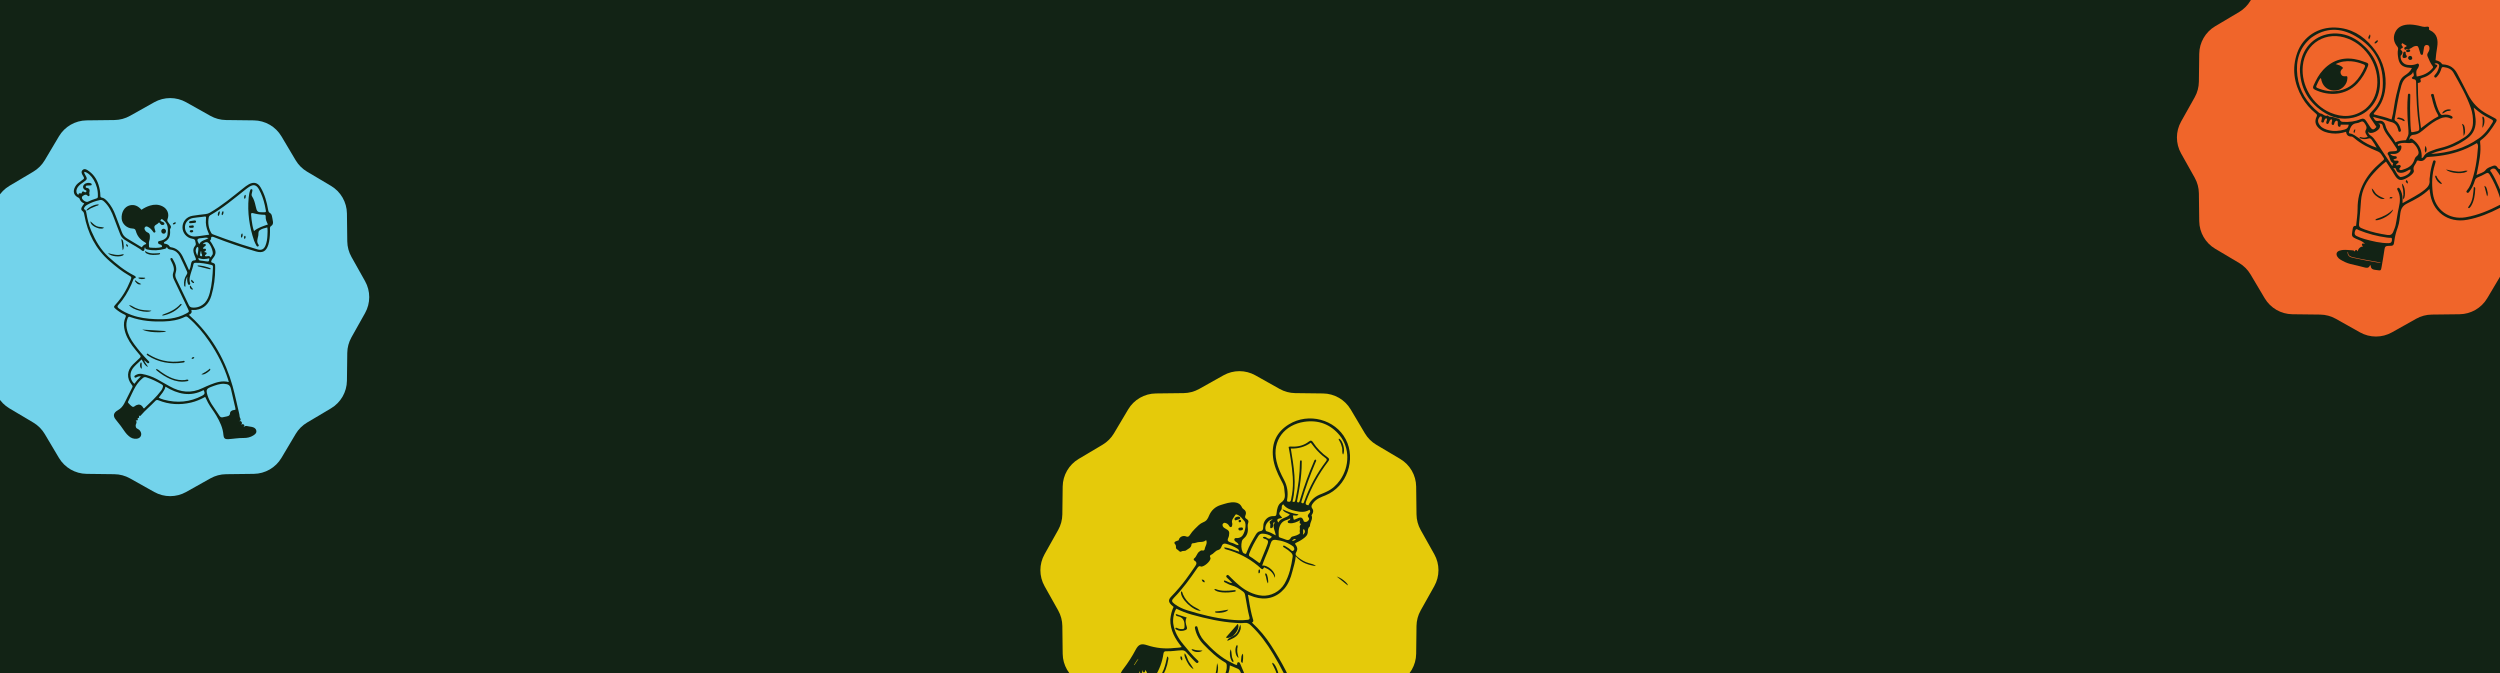 <svg width="1300" height="350" viewBox="0 0 1300 350" fill="none" xmlns="http://www.w3.org/2000/svg">
<g clip-path="url(#clip0_811_11602)">
<rect width="1300" height="350" fill="#122315"/>
<path d="M1227.2 -29.832C1232.36 -32.723 1238.64 -32.723 1243.8 -29.832L1256.42 -22.75C1258.89 -21.363 1261.67 -20.619 1264.51 -20.584L1278.98 -20.404C1284.89 -20.331 1290.33 -17.188 1293.35 -12.108L1300.74 0.337C1302.19 2.774 1304.23 4.809 1306.66 6.257L1319.11 13.649C1324.19 16.667 1327.33 22.111 1327.4 28.019L1327.58 42.493C1327.62 45.327 1328.36 48.107 1329.75 50.579L1336.83 63.203C1339.72 68.357 1339.72 74.643 1336.83 79.797L1329.75 92.421C1328.36 94.893 1327.62 97.673 1327.58 100.507L1327.4 114.981C1327.33 120.89 1324.19 126.334 1319.11 129.351L1306.66 136.743C1304.23 138.191 1302.19 140.226 1300.74 142.663L1293.35 155.108C1290.33 160.188 1284.89 163.332 1278.98 163.405L1264.51 163.583C1261.67 163.619 1258.89 164.364 1256.42 165.751L1243.8 172.832C1238.64 175.723 1232.36 175.723 1227.2 172.832L1214.58 165.751C1212.11 164.364 1209.33 163.619 1206.49 163.583L1192.02 163.405C1186.11 163.332 1180.67 160.188 1177.65 155.108L1170.26 142.663C1168.81 140.226 1166.77 138.191 1164.34 136.743L1151.89 129.351C1146.81 126.334 1143.67 120.89 1143.6 114.981L1143.42 100.507C1143.38 97.673 1142.64 94.893 1141.25 92.421L1134.17 79.797C1131.28 74.643 1131.28 68.357 1134.17 63.203L1141.25 50.579C1142.64 48.107 1143.38 45.327 1143.42 42.493L1143.6 28.019C1143.67 22.111 1146.81 16.667 1151.89 13.649L1164.34 6.257C1166.77 4.809 1168.81 2.774 1170.26 0.337L1177.65 -12.108C1180.67 -17.188 1186.11 -20.331 1192.02 -20.404L1206.49 -20.584C1209.33 -20.619 1212.11 -21.363 1214.58 -22.75L1227.2 -29.832Z" fill="#F0652A"/>
<path d="M1307.37 84.241C1308.48 83.653 1309.49 83.112 1310.51 82.571C1311.14 82.237 1311.62 82.39 1311.95 83.017C1312.12 83.331 1312.3 83.636 1312.45 83.956C1313.1 85.307 1314.34 86.648 1312.44 87.919C1312.59 88.127 1312.65 88.266 1312.68 88.259C1314.4 87.885 1314.88 89.023 1315.42 90.317C1316.75 93.5 1318.54 96.502 1319.24 99.936C1319.47 101.105 1319.76 102.28 1319.64 103.489C1319.53 104.499 1319.2 105.407 1318.18 105.859C1317.15 106.321 1316.39 105.728 1315.68 105.107C1314.35 103.952 1313.51 102.424 1312.52 101.006C1312.18 100.523 1312.53 100.197 1312.68 99.772C1312.24 99.872 1311.83 100.148 1311.46 99.679C1310.78 98.834 1311.88 98.333 1311.81 97.569C1311.23 97.791 1311.29 99.01 1310.46 98.632C1309.67 98.269 1310.47 97.394 1310.09 96.791C1309.82 97.216 1310.12 98.123 1309.32 98.121C1308.3 98.117 1308.8 97.082 1308.43 96.536C1308.19 97.094 1308.61 97.97 1307.64 98.091C1306.79 98.198 1307.06 97.352 1306.62 96.902C1306.63 97.693 1306.56 98.352 1305.74 98.607C1305.12 98.8 1305.35 99.276 1305.48 99.71C1305.82 100.81 1306.19 101.905 1306.46 103.023C1306.95 105.031 1306.71 105.652 1304.9 106.58C1303.74 107.179 1302.69 108.267 1301.12 107.595C1300.81 107.467 1300.24 107.934 1299.81 108.158C1294.51 110.915 1289.02 113.126 1283.13 114.26C1272.93 116.224 1264.61 110.029 1263.55 99.677C1263.51 99.285 1263.42 98.898 1263.32 98.286C1259.9 101.706 1255.78 103.777 1251.69 105.815C1249.47 106.919 1248.56 108.394 1248.2 110.729C1247.82 113.217 1247.74 115.795 1246.86 118.17C1246.02 120.458 1245.38 122.744 1245.07 125.179C1244.75 127.799 1244.59 127.856 1241.98 127.858C1240.67 127.859 1240.12 128.229 1239.94 129.601C1239.54 132.716 1238.93 135.806 1238.41 138.906C1238.12 140.649 1237.99 140.774 1236.29 140.487C1234.7 140.219 1232.75 140.424 1232.77 137.966C1232.54 137.994 1232.39 137.979 1232.38 138.019C1231.73 139.488 1230.7 139.411 1229.35 139.012C1227.01 138.324 1224.61 137.873 1222.25 137.282C1220.38 136.815 1218.66 135.984 1217.02 135.006C1216.36 134.613 1215.81 134.108 1215.41 133.446C1214.6 132.101 1215.01 130.889 1216.48 130.372C1217.8 129.91 1219.18 129.899 1220.56 129.976C1221.49 130.028 1222.42 130.152 1223.35 130.179C1223.84 130.194 1224.18 130.363 1224.37 130.826C1225 129.672 1225.24 129.661 1226.08 130.726C1226.06 129.488 1227.52 128.033 1228.79 128.219C1228.44 127.756 1227.89 127.39 1228.31 126.832C1228.77 126.216 1229.27 126.946 1229.72 126.826C1228.55 125.288 1226.71 124.879 1225.05 124.129C1223.05 123.219 1222.77 122.638 1223.17 120.476C1223.25 120.041 1223.32 119.604 1223.38 119.165C1223.5 118.151 1223.8 117.322 1225.16 117.443C1225.44 114.43 1225.97 111.483 1225.95 108.54C1225.88 98.455 1230.53 90.824 1237.94 84.515C1240.39 82.431 1240.01 83.044 1238.5 80.553C1237.94 79.629 1237.22 79.048 1236.22 78.646C1231.89 76.897 1227.71 74.861 1224.14 71.757C1223.71 71.381 1223.22 70.983 1222.62 70.991C1221.01 71.013 1220.17 70.181 1219.93 68.527C1217.46 69.339 1215.03 69.648 1212.53 69.365C1210.05 69.085 1207.73 68.438 1205.85 66.716C1203.93 64.96 1203.5 62.92 1204.67 60.604C1205.15 59.647 1204.55 59.281 1204.03 58.858C1201.27 56.574 1198.93 53.913 1197.15 50.803C1192.88 43.344 1191.63 35.544 1194.63 27.291C1197.6 19.1 1205.4 13.949 1214.49 14.329C1222.39 14.659 1228.65 18.368 1233.61 24.288C1238.25 29.809 1240.68 36.237 1240.54 43.512C1240.43 49.211 1238.64 54.296 1234.71 58.533C1234.54 58.721 1234.3 58.884 1234.37 59.469C1237.37 60.218 1240.51 60.897 1243.62 62.139C1244.25 59.884 1244.61 57.761 1244.9 55.635C1245.48 51.452 1246.52 47.377 1247.62 43.313C1248.08 41.618 1249 40.18 1250.46 39.255C1252.01 38.271 1253.38 37.181 1254.2 35.369C1253.45 35.292 1252.64 35.249 1251.85 35.117C1249.07 34.657 1247.66 33.282 1247.13 30.445C1246.84 28.875 1246.65 27.28 1246.98 25.685C1247.09 25.114 1246.96 24.668 1246.58 24.218C1244.76 22.007 1244.29 19.548 1245.45 16.893C1246.66 14.142 1249.04 13.055 1251.84 12.799C1253.77 12.621 1255.67 12.936 1257.61 13.326C1258.93 13.594 1260.34 14.216 1261.82 13.898C1262.56 13.739 1263.33 13.875 1263.09 14.989C1263 15.389 1263.2 15.558 1263.51 15.699C1267.46 17.501 1267.9 20.925 1267.32 24.571C1266.97 26.757 1266.66 28.932 1266.49 31.283C1267.75 31.653 1269.09 32.01 1269.85 33.313C1269.94 33.471 1270.33 33.496 1270.58 33.512C1273.95 33.718 1276.3 35.408 1277.82 38.381C1279.6 41.856 1281.51 45.267 1283.21 48.776C1285.47 53.416 1288.86 56.899 1293.37 59.336C1294.74 60.074 1296.1 60.824 1297.47 61.542C1298.4 62.027 1298.47 62.585 1297.91 63.465C1295.68 66.951 1293.49 70.455 1290.02 72.893C1289.7 73.118 1289.59 73.414 1289.65 73.814C1290.33 79.15 1289.12 84.3 1288.1 89.468C1288.01 89.892 1287.91 90.315 1287.76 91.014C1289.5 90.15 1291.51 89.753 1292.42 88.532C1293.51 87.08 1294.91 86.888 1296.26 86.288C1297.26 85.841 1298.11 86.09 1298.66 87.022C1299.39 88.245 1300.21 88.122 1301.3 87.487C1303.26 86.354 1305.29 85.348 1307.37 84.241ZM1226.99 72.105C1229.59 74.335 1232.63 75.715 1235.85 76.79C1235.1 75.381 1234.3 74.052 1233.38 72.812C1232.99 72.284 1232.5 71.691 1231.6 72.009C1230.04 72.563 1228.46 72.426 1226.91 71.775C1227.15 70.921 1227.77 71.352 1228.21 71.46C1229.24 71.719 1230.19 71.598 1231.22 71.146C1230.55 69.979 1229.49 68.861 1230.23 67.576C1231.04 66.187 1230.35 65.305 1229.7 64.239C1229.1 63.252 1228.49 62.815 1227.36 63.448C1226.79 63.765 1226.12 63.989 1225.47 64.054C1222.81 64.324 1222.2 66.391 1221.53 68.427C1221.39 68.849 1221.39 69.35 1221.88 69.401C1223.89 69.614 1225.25 71.061 1226.99 72.105ZM1263.55 91.74C1263.74 89.207 1264.31 86.751 1265.07 84.335C1265.23 83.84 1265.36 83.164 1266.1 83.426C1266.81 83.679 1266.49 84.302 1266.37 84.803C1266.3 85.105 1266.2 85.4 1266.11 85.696C1264.6 90.527 1264.42 95.468 1265.07 100.436C1266.21 109.123 1273.49 114.414 1282.11 112.986C1288.5 111.927 1294.34 109.422 1300.04 106.481C1300.74 106.119 1300.86 105.684 1300.62 104.977C1300.22 103.758 1299.92 102.501 1299.51 101.285C1298.26 97.666 1296.64 94.222 1294.71 90.917C1294.16 89.975 1293.64 89.561 1292.51 90.256C1291.23 91.043 1289.82 91.624 1288.44 92.214C1287.58 92.578 1287.13 93.147 1286.87 94.028C1286.27 96.085 1285.35 98.001 1284.03 99.709C1283.73 100.097 1283.36 100.547 1282.82 100.151C1282.26 99.738 1282.63 99.288 1282.93 98.896C1283.62 98.019 1284.23 97.086 1284.63 96.048C1287.07 89.788 1288.08 83.234 1288.55 76.578C1288.6 75.852 1288.57 75.084 1288 74.412C1286.28 75.311 1284.64 76.274 1282.91 77.054C1276.61 79.905 1269.93 81.18 1263.05 81.585C1262.43 81.621 1261.85 81.623 1261.43 82.245C1260.56 83.503 1259.37 84.024 1257.84 83.57C1257.4 83.437 1256.85 83.352 1256.7 83.887C1256.26 85.472 1254.47 86.573 1255.16 88.595C1255.42 89.359 1254.76 90.097 1254.18 90.678C1253.49 91.378 1252.67 91.918 1251.82 92.397C1248.29 94.387 1246.94 94.015 1244.91 90.529C1244.6 89.992 1244.3 89.445 1243.96 88.926C1242.91 87.305 1241.83 85.695 1240.72 84.014C1238.27 85.888 1236.24 87.942 1234.31 90.069C1230.6 94.144 1228.14 98.815 1227.72 104.423C1227.47 107.824 1227.23 111.229 1226.86 114.618C1226.48 118.078 1226.39 118.102 1229.57 119.298C1233.41 120.741 1237.4 121.561 1241.44 122.188C1242.9 122.415 1243.91 121.984 1244.48 120.532C1244.93 119.375 1245.46 118.246 1245.72 117.027C1246.37 114.042 1246.68 110.995 1247.37 108.015C1248.1 104.9 1248.37 101.785 1246.72 98.82C1246.52 98.456 1246.4 98.025 1246.83 97.75C1247.34 97.421 1247.66 97.796 1247.9 98.19C1248.83 99.697 1249.26 101.356 1249.33 103.114C1249.35 103.879 1249.33 104.646 1249.33 105.645C1253.44 103.243 1257.5 101.422 1260.95 98.567C1262.48 97.302 1263.64 95.879 1263.36 93.698C1263.29 93.142 1263.47 92.555 1263.55 91.74ZM1255.71 73.356C1258.34 75.718 1259.49 78.686 1259.26 82.213C1259.8 82.109 1260.1 81.811 1260.27 81.467C1261.17 79.671 1262.89 78.995 1264.58 78.35C1266.07 77.784 1267.6 77.268 1269.15 76.912C1273.53 75.903 1277.5 73.974 1281.27 71.601C1284.07 69.842 1285.81 67.425 1285.94 64.01C1286.05 61.32 1285.72 58.692 1284.84 56.152C1282.59 49.663 1279.15 43.749 1275.81 37.793C1274.75 35.892 1272.9 35.191 1270.82 34.913C1270.07 34.812 1269.71 34.901 1269.49 35.712C1269.09 37.224 1268.37 38.606 1267.3 39.772C1266.98 40.118 1266.62 40.633 1266.08 40.215C1265.48 39.746 1265.89 39.268 1266.26 38.864C1267.32 37.727 1267.91 36.348 1268.29 34.873C1268.44 34.298 1268.47 33.687 1267.9 33.301C1267.32 32.905 1266.69 32.67 1265.94 33.177C1266.42 33.731 1268.03 33.496 1267.13 34.737C1265.48 37.016 1263.6 39.069 1260.84 40.083C1260.07 40.365 1259.21 40.495 1258.57 41.041C1259.02 42.69 1258.95 42.801 1257.27 43.19C1257.34 50.942 1257.69 58.681 1258.92 66.645C1262.03 64.304 1264.78 62.065 1267.98 60.496C1267.91 60.216 1267.9 60.029 1267.82 59.889C1266.12 57.074 1265.26 53.954 1264.54 50.792C1264.39 50.15 1263.64 49.115 1264.67 48.854C1265.76 48.581 1265.66 49.857 1265.85 50.547C1266.68 53.443 1267.27 56.413 1268.91 59.022C1269.29 59.623 1269.62 59.896 1270.39 59.746C1271.8 59.472 1273.22 59.527 1274.54 60.214C1274.97 60.436 1275.52 60.709 1275.3 61.295C1275.06 61.909 1274.5 61.721 1274.04 61.503C1272.3 60.682 1270.6 60.912 1268.9 61.632C1266.04 62.839 1263.61 64.703 1261.24 66.643C1259.36 68.187 1257.67 69.918 1254.99 70.097C1253.71 70.183 1252.91 71.144 1252.77 72.907C1253.35 71.697 1253.95 71.988 1254.53 72.402C1254.89 72.658 1255.23 72.951 1255.71 73.356ZM1240.48 62.511C1238.4 61.953 1236.32 61.395 1233.99 60.769C1234.73 62.125 1235.12 63.242 1236.9 62.838C1238.62 62.451 1239.99 63.439 1240.39 65.171C1241.21 68.709 1244.09 70.915 1245.62 74.036C1247.23 73.201 1248.77 73.073 1250.31 72.943C1250.62 72.917 1251.04 73.005 1251.17 72.714C1251.65 71.636 1252.38 70.536 1252.41 69.425C1252.48 67.179 1252.12 64.923 1252.01 62.668C1251.8 58.416 1251.67 54.161 1252.07 49.912C1252.12 49.43 1251.99 48.666 1252.79 48.742C1253.54 48.813 1253.35 49.535 1253.34 50.031C1253.22 54.156 1253.18 58.283 1253.36 62.405C1253.45 64.507 1253.48 66.63 1253.86 68.678C1254.69 68.849 1255.32 68.536 1255.96 68.441C1257.93 68.152 1258.22 67.758 1257.94 65.856C1256.8 58.3 1256.49 50.687 1256.39 43.062C1256.38 42.029 1256.33 41.224 1255.01 41.17C1254.38 41.145 1253.85 40.463 1254.41 40.13C1255.88 39.267 1254.88 38.317 1254.81 37.352C1254.42 38.569 1253.43 39.038 1252.45 39.566C1250.52 40.604 1249.36 42.174 1248.74 44.338C1247.11 50.023 1246.33 55.867 1245.24 61.653C1245.14 62.195 1245.17 62.561 1245.68 62.889C1247.2 63.857 1247.88 65.381 1248.32 67.046C1248.47 67.603 1248.73 68.314 1247.96 68.504C1247.13 68.708 1247.16 67.889 1247.03 67.361C1246.5 65.317 1245.41 63.853 1243.2 63.406C1242.34 63.231 1241.52 62.866 1240.48 62.511ZM1201.7 19.73C1195.54 24.898 1193.72 31.703 1194.63 39.351C1195.56 47.284 1199.62 53.537 1205.75 58.524C1206.01 58.742 1206.35 58.989 1206.67 59.012C1207.97 59.102 1208.82 60.73 1210.35 60.06C1210.45 60.014 1210.73 60.256 1210.87 60.415C1211.13 60.71 1211.4 60.728 1211.8 60.717C1213.33 60.673 1214.67 61.53 1216.16 61.731C1216.39 61.763 1216.66 62.117 1216.77 62.381C1217.09 63.178 1217.71 63.338 1218.47 63.378C1221.57 63.542 1224.59 63.222 1227.46 61.974C1228.75 61.412 1229.68 61.756 1230.41 62.894C1231.09 63.938 1231.77 64.973 1232.46 66.004C1233.61 67.709 1234.35 67.707 1235.75 65.96C1234.81 64.586 1233.87 63.194 1232.92 61.808C1231.78 60.157 1231.82 59.47 1233.22 58.102C1236.77 54.618 1238.71 50.302 1239.01 45.435C1239.75 33.66 1234.88 24.579 1224.72 18.728C1217.11 14.344 1209.28 14.164 1201.7 19.73ZM1250.31 23.147C1249.95 22.906 1249.58 22.666 1249.22 22.428C1248.78 22.805 1248.64 23.287 1248.96 23.637C1249.63 24.371 1249.79 24.889 1248.66 25.256C1248.38 25.347 1248.2 25.789 1248.35 25.892C1249.89 26.977 1249.29 27.995 1248.32 29.03C1248.29 29.054 1248.31 29.116 1248.31 29.16C1248.19 31.458 1249.69 33.435 1251.89 33.736C1253.39 33.941 1254.89 33.891 1256.35 33.364C1256.78 33.208 1257.24 32.776 1257.67 33.301C1258.06 33.779 1257.84 34.311 1257.63 34.805C1257.5 35.088 1257.4 35.4 1257.2 35.628C1256.14 36.865 1256.47 38.248 1256.69 39.803C1260 39.246 1262.83 38.016 1264.97 35.424C1265.33 34.992 1265.21 34.664 1264.89 34.257C1263.77 32.806 1263.12 31.102 1262.39 29.441C1262.07 28.72 1262.11 28.101 1262.54 27.44C1263.02 26.693 1263.38 25.899 1263.33 24.952C1263.29 24.139 1262.99 23.524 1262.18 23.403C1261.33 23.277 1260.7 23.704 1260.52 24.573C1260.31 25.566 1260.16 26.572 1260.01 27.577C1259.95 27.977 1259.97 28.433 1259.47 28.519C1258.91 28.616 1258.69 28.18 1258.56 27.743C1258.26 26.814 1258.01 25.871 1257.7 24.947C1257.3 23.738 1256.71 23.746 1255.54 24.055C1254.27 24.392 1253.46 25.771 1251.94 25.474C1251.4 25.367 1250.7 26.475 1250.28 25.44C1249.92 24.549 1250.94 24.474 1251.41 24.081C1251.46 24.04 1251.45 23.939 1251.48 23.833C1251.15 23.638 1250.8 23.439 1250.31 23.147ZM1289.05 71.927C1292.07 69.763 1294.23 66.876 1296.1 63.723C1296.61 62.88 1296.38 62.504 1295.58 62.097C1293.29 60.931 1291.03 59.697 1288.99 58.12C1288.14 57.468 1287.33 56.771 1286.31 55.938C1286.81 58.049 1287.14 59.912 1287.3 61.807C1287.65 65.894 1286.49 69.345 1283.11 71.848C1279.04 74.866 1274.54 76.98 1269.62 78.188C1267.82 78.627 1266.05 79.131 1264.12 80.089C1273.25 79.433 1281.58 77.293 1289.05 71.927ZM1246.3 82.258C1245.83 82.734 1245 82.498 1244.56 83.121C1245.11 83.699 1245.78 83.577 1246.43 83.524C1246.81 83.492 1247.14 83.59 1247.26 84.01C1247.36 84.362 1247.18 84.593 1246.91 84.797C1246.52 85.097 1246.02 85.315 1245.93 85.869C1246.74 86.287 1247.63 85.3 1248.26 86.095C1248.94 86.955 1247.31 87.316 1247.68 88.168C1248.06 88.519 1248.56 88.519 1248.95 88.4C1251.56 87.594 1254.07 86.599 1255.21 83.793C1255.57 82.889 1255.78 81.857 1256.6 81.269C1257.98 80.267 1257.82 79.088 1257.27 77.754C1256.8 76.583 1256.09 75.578 1255.17 74.726C1254.85 74.427 1254.51 74.131 1253.99 74.267C1252.81 74.582 1251.62 74.312 1250.43 74.284C1249.44 74.262 1248.48 74.385 1247.55 74.686C1246.91 74.893 1246.54 75.251 1247.16 75.934C1247.86 75.642 1248.72 75.122 1248.74 76.475C1248.75 78.365 1247.07 80 1245.17 80.039C1244.49 80.053 1243.82 80.041 1242.85 80.041C1243.73 81.004 1244.52 81.179 1245.38 81.215C1245.94 81.239 1246.49 81.296 1246.3 82.258ZM1241.51 80.071C1241.62 79.229 1242.17 78.845 1242.95 78.769C1243.79 78.689 1244.63 78.668 1245.47 78.588C1246.4 78.499 1246.8 78.105 1246.23 77.186C1245.48 75.982 1244.66 74.824 1243.88 73.646C1242.1 70.978 1239.73 68.664 1239 65.352C1238.77 64.323 1237.84 64.005 1236.68 64.33C1237.71 64.527 1237.73 65.234 1237.6 65.948C1237.28 67.772 1233.69 69.72 1232.02 68.988C1231.83 68.905 1231.71 68.656 1231.5 68.41C1231.41 69.501 1232.06 70.054 1232.71 70.482C1233.97 71.321 1234.81 72.501 1235.63 73.705C1236.63 75.169 1237.57 76.679 1238.54 78.158C1240.33 80.85 1242.12 83.534 1244 86.369C1244.19 85.749 1244.32 85.315 1244.45 84.87C1242.5 83.903 1242.88 81.543 1241.51 80.071ZM1229.53 124.295C1233.68 125.448 1237.85 126.473 1242.19 126.45C1243.34 126.444 1243.9 125.708 1243.82 124.379C1243.76 123.261 1242.86 123.771 1242.3 123.655C1241.91 123.576 1241.51 123.576 1241.12 123.523C1236.09 122.842 1231.22 121.559 1226.52 119.641C1225.99 119.428 1225.25 118.646 1224.75 119.775C1224.12 121.203 1224.32 122.171 1225.36 122.704C1226.63 123.355 1227.96 123.824 1229.53 124.295ZM1299.46 97.296C1300.77 100.104 1301.45 103.139 1302.48 106.035C1305.11 105.399 1305.5 104.796 1304.84 102.422C1303.99 99.332 1302.7 96.414 1301.27 93.556C1300.31 91.647 1299.18 89.847 1297.84 88.181C1297.26 87.458 1296.15 87.443 1295.28 88.129C1294.44 88.791 1295.26 89.216 1295.54 89.666C1297.05 92.033 1298.23 94.562 1299.46 97.296ZM1207.14 66.019C1208.18 66.812 1209.37 67.291 1210.62 67.627C1213.54 68.409 1216.38 68.175 1219.27 67.34C1220.6 66.954 1221.11 66.202 1221.34 64.838C1219.93 64.838 1218.62 64.838 1217.21 64.838C1217.03 65.18 1217.25 66.018 1216.48 65.928C1215.68 65.836 1215.67 65.106 1215.64 64.478C1215.63 64.168 1215.65 63.857 1215.65 63.547C1215.64 63.22 1215.55 62.922 1215.21 62.801C1214.86 62.678 1214.61 62.892 1214.38 63.1C1214.1 63.344 1213.98 63.669 1213.87 64.016C1213.73 64.508 1213.64 65.213 1212.89 64.956C1212.25 64.732 1212.44 64.082 1212.51 63.563C1212.59 63.03 1212.99 62.473 1212.36 61.983C1211.49 62.243 1211.34 63.044 1211.04 63.704C1210.84 64.123 1210.69 64.609 1210.12 64.444C1209.48 64.255 1209.64 63.718 1209.74 63.224C1209.86 62.662 1210.33 62.095 1209.81 61.513C1209.23 61.517 1209.03 61.917 1208.77 62.282C1208.41 62.809 1208.55 64.01 1207.56 63.703C1206.64 63.415 1207.3 62.506 1207.35 61.857C1207.38 61.381 1207.54 60.77 1206.97 60.565C1206.41 60.362 1206.13 60.931 1205.87 61.322C1204.94 62.727 1205.33 64.287 1207.14 66.019ZM1248.19 92.091C1251.13 91.83 1253.86 89.808 1253.49 88.129C1252.71 88.198 1252.11 88.674 1251.45 89.013C1250.38 89.573 1249.28 89.991 1248.04 89.845C1247.04 89.728 1246.28 89.369 1246.04 88.257C1245.86 87.477 1245.8 87.49 1244.49 87.326C1245.94 88.823 1246.21 90.97 1248.19 92.091ZM1230.56 135.496C1233.01 135.922 1235.45 136.347 1237.89 136.773C1237.81 136.552 1237.7 136.503 1237.59 136.48C1232.95 135.554 1228.27 134.871 1223.66 133.783C1222.25 133.449 1221.03 133.001 1220.99 131.252C1220.99 131.128 1220.95 130.885 1220.75 130.965C1220.62 132.997 1221.84 133.74 1223.59 134.069C1225.84 134.495 1228.09 134.996 1230.56 135.496ZM1313.52 94.103C1312.11 91.189 1310.7 88.275 1309.3 85.361C1309.12 85.726 1309.21 85.965 1309.33 86.188C1311.45 90.182 1313.3 94.308 1315.14 98.433C1315.67 99.61 1316.52 100.828 1314.69 101.682C1314.68 101.687 1314.73 101.817 1314.75 101.888C1316.36 100.557 1316.36 100.557 1315.48 98.545C1314.85 97.125 1314.23 95.706 1313.52 94.103Z" fill="#122315"/>
<path d="M1231.93 20.474C1231 19.406 1231.96 18.678 1232.39 17.833C1232.87 18.795 1232.46 19.618 1231.93 20.474Z" fill="#122315"/>
<path d="M1235.58 21.291C1235.93 21.029 1236.2 20.747 1236.59 21.226C1236.26 21.954 1235.77 22.483 1234.89 22.659C1234.53 21.899 1235.26 21.74 1235.58 21.291Z" fill="#122315"/>
<path d="M1283.68 107.386C1286.06 104.351 1286.03 100.716 1286.4 97.204C1287.16 97.35 1287.14 97.803 1287.12 98.175C1287.02 101.289 1286.61 104.34 1284.99 107.092C1284.78 107.465 1284.45 107.785 1284.15 108.101C1283.99 108.266 1283.74 108.316 1283.55 108.144C1283.27 107.897 1283.48 107.673 1283.68 107.386Z" fill="#122315"/>
<path d="M1279.78 89.174C1280.97 89.123 1281.99 88.512 1283.15 88.802C1281.84 90.725 1274 90.347 1271.94 88.14C1274.5 88.6 1277.02 89.474 1279.78 89.174Z" fill="#122315"/>
<path d="M1236.19 113.668C1239.21 112.685 1241.97 111.408 1244.36 108.9C1244.21 111.264 1237.89 114.845 1235.26 114.51C1235.17 113.867 1235.74 113.884 1236.19 113.668Z" fill="#122315"/>
<path d="M1236.06 101.156C1237.26 102.228 1238.73 102.598 1240.07 103.308C1238.77 103.802 1237.65 103.258 1236.64 102.609C1234.94 101.515 1233.5 100.171 1233.32 97.957C1234.47 98.79 1234.8 100.299 1236.06 101.156Z" fill="#122315"/>
<path d="M1249.73 100.459C1249.84 98.723 1249.12 97.202 1249 95.471C1250.64 96.489 1251.15 101.621 1249.87 103.674C1249.23 102.583 1249.97 101.541 1249.73 100.459Z" fill="#122315"/>
<path d="M1266.35 92.118C1266.27 91.766 1266.2 91.469 1266.5 91.341C1266.61 91.295 1266.91 91.406 1266.94 91.501C1267.43 93.083 1268.67 94.104 1269.71 95.272C1269.74 95.304 1269.66 95.427 1269.56 95.743C1267.88 95.069 1266.97 93.799 1266.35 92.118Z" fill="#122315"/>
<path d="M1293.2 98.395C1293.44 99.685 1294.07 100.86 1293.28 102.112C1292.93 100.324 1292.3 98.62 1291.85 96.631C1292.91 96.991 1292.93 97.723 1293.2 98.395Z" fill="#122315"/>
<path d="M1251.38 93.596C1251.91 94.104 1252.3 94.603 1252 95.49C1251.3 94.918 1250.55 94.547 1251.38 93.596Z" fill="#122315"/>
<path d="M1242.5 103.122C1242.86 102.301 1243.19 102.234 1244.19 102.742C1243.77 103.379 1243.16 103.2 1242.5 103.122Z" fill="#122315"/>
<path d="M1281.64 66.319C1281.89 67.886 1282.09 69.339 1281.06 70.686C1280.91 68.642 1281.18 66.578 1280.2 64.399C1281.49 64.79 1281.42 65.582 1281.64 66.319Z" fill="#122315"/>
<path d="M1272.09 57.983C1271.26 58.217 1270.8 59.027 1269.91 58.993C1270.31 57.443 1272.98 56.365 1274.55 57.126C1273.93 57.963 1272.87 57.445 1272.09 57.983Z" fill="#122315"/>
<path d="M1261.42 79.432C1260.49 78.287 1261.09 77.04 1261.16 75.811C1262.04 76.934 1262.02 78.14 1261.42 79.432Z" fill="#122315"/>
<path d="M1248 61.215C1249.88 61.752 1250.11 61.914 1250.51 62.97C1249.66 63.148 1249.18 62.369 1248.49 62.22C1247.82 62.076 1247.16 61.895 1246.37 61.7C1246.8 60.888 1247.38 61.121 1248 61.215Z" fill="#122315"/>
<path d="M1196.18 33.573C1197.33 24.342 1204.25 17.785 1213.39 17.408C1218.85 17.183 1223.72 19.129 1227.86 22.572C1234.32 27.944 1237.73 34.89 1237.6 43.38C1237.46 52.094 1231.92 59.229 1223.71 61.17C1217.85 62.556 1212.39 61.157 1207.53 57.802C1199.93 52.555 1196.05 45.213 1195.95 35.936C1195.95 35.188 1196.1 34.439 1196.18 33.573ZM1229.91 56.729C1233.6 53.631 1235.6 49.61 1236.11 44.886C1237.22 34.496 1230.78 23.975 1221.07 20.142C1209.76 15.679 1198.53 22.448 1197.44 34.393C1196.52 44.396 1202.49 54.614 1211.74 58.566C1218 61.239 1224.1 61.008 1229.91 56.729Z" fill="#122315"/>
<path d="M1249.34 28.926C1249.4 28.695 1249.4 28.548 1249.47 28.44C1249.79 27.915 1249.48 26.892 1250.36 26.864C1251.37 26.834 1250.74 27.857 1251.03 28.27C1251.63 29.126 1252.01 29.822 1250.6 30.12C1249.77 30.295 1249.18 30.055 1249.34 28.926Z" fill="#122315"/>
<path d="M1253.08 31.2C1252.44 30.875 1252.05 30.467 1252.28 29.804C1252.43 29.37 1252.78 29.08 1253.27 29.067C1253.76 29.054 1254.14 29.332 1254.28 29.769C1254.58 30.716 1254.12 31.169 1253.08 31.2Z" fill="#122315"/>
<path d="M1251.87 25.732C1252.48 25.524 1252.96 25.561 1253.24 26.073C1253.4 26.373 1253.32 26.726 1253 26.872C1252.51 27.092 1251.9 27.262 1251.47 26.955C1250.76 26.445 1251.3 26.078 1251.87 25.732Z" fill="#122315"/>
<path d="M1290.81 61.148C1290.9 60.682 1291.06 60.418 1291.41 60.81C1292.26 61.75 1292.03 65.24 1290.8 66.495C1290.89 64.574 1291.25 62.895 1290.81 61.148Z" fill="#122315"/>
<path d="M1224.11 67.672C1224.28 67.417 1224.41 67.241 1224.76 67.329C1224.75 67.964 1224.58 68.549 1224.21 69.19C1223.57 68.683 1223.97 68.203 1224.11 67.672Z" fill="#122315"/>
<path d="M1225.79 43.411C1219.67 49.798 1210.92 50.026 1203.87 46.709C1202.66 46.138 1202.56 45.503 1203.1 44.322C1204.42 41.443 1205.89 38.66 1208.06 36.341C1213.22 30.829 1219.53 29.307 1226.73 31.248C1228.01 31.593 1229.24 32.138 1230.51 32.527C1231.5 32.831 1231.71 33.359 1231.35 34.324C1230.11 37.694 1228.27 40.695 1225.79 43.411ZM1219.67 39.661C1220.8 39.398 1220.66 40.207 1220.63 40.854C1220.53 43.814 1217.88 46.677 1214.97 47.014C1211.14 47.456 1208.17 45.51 1207.18 41.921C1207.06 41.484 1207.17 40.944 1206.66 40.602C1205.71 41.829 1205.15 43.222 1204.54 44.594C1204.28 45.182 1204.47 45.51 1205.02 45.74C1208.44 47.184 1212 47.841 1215.68 47.244C1222.89 46.071 1226.89 41.139 1229.69 34.899C1230.05 34.091 1229.74 33.731 1228.97 33.427C1226.89 32.61 1224.76 32.014 1222.54 31.865C1219.83 31.684 1217.18 31.951 1214.52 33.334C1216.08 33.786 1217.44 34.125 1218.43 35.337C1217.39 36.232 1216.72 37.202 1217.29 38.525C1217.69 39.46 1218.48 39.787 1219.67 39.661Z" fill="#122315"/>
<path d="M636.204 195.168C641.357 192.277 647.643 192.277 652.797 195.168L665.421 202.25C667.893 203.636 670.673 204.381 673.507 204.417L687.981 204.596C693.89 204.669 699.334 207.812 702.351 212.892L709.743 225.337C711.191 227.774 713.226 229.809 715.663 231.257L728.108 238.649C733.188 241.667 736.331 247.111 736.405 253.019L736.583 267.493C736.619 270.327 737.364 273.107 738.751 275.579L745.832 288.203C748.723 293.357 748.723 299.643 745.832 304.797L738.751 317.421C737.364 319.893 736.619 322.673 736.583 325.507L736.405 339.981C736.331 345.89 733.188 351.334 728.108 354.351L715.663 361.743C713.226 363.191 711.191 365.226 709.743 367.663L702.351 380.108C699.334 385.188 693.89 388.332 687.981 388.405L673.507 388.583C670.673 388.619 667.893 389.364 665.421 390.751L652.797 397.832C647.643 400.723 641.357 400.723 636.204 397.832L623.579 390.751C621.107 389.364 618.327 388.619 615.493 388.583L601.019 388.405C595.111 388.332 589.667 385.188 586.649 380.108L579.257 367.663C577.809 365.226 575.774 363.191 573.337 361.743L560.892 354.351C555.812 351.334 552.669 345.89 552.596 339.981L552.416 325.507C552.381 322.673 551.636 319.893 550.25 317.421L543.168 304.797C540.277 299.643 540.277 293.357 543.168 288.203L550.25 275.579C551.636 273.107 552.381 270.327 552.416 267.493L552.596 253.019C552.669 247.111 555.812 241.667 560.892 238.649L573.337 231.257C575.774 229.809 577.809 227.774 579.257 225.337L586.649 212.892C589.667 207.812 595.111 204.669 601.019 204.596L615.493 204.417C618.327 204.381 621.107 203.636 623.579 202.25L636.204 195.168Z" fill="#E5CA0A"/>
<path d="M608.559 322.091C608.809 319.801 609.243 317.682 610.274 315.581C609.856 315.216 609.428 314.884 609.049 314.503C607.544 312.99 607.499 311.84 608.993 310.282C611.82 307.335 614.485 304.254 616.9 300.964C618.48 298.81 619.997 296.609 621.509 294.406C622.204 293.392 622.587 292.372 621.17 291.554C620.733 291.302 620.512 290.711 620.943 290.405C622.235 289.486 622.364 287.737 623.646 286.822C624.138 286.472 624.535 286.071 625.21 286.248C625.827 286.409 626.342 286.205 626.442 285.541C626.678 283.972 628.024 282.623 627.199 280.844C626.293 281.735 625.086 281.831 623.742 281.847C622.579 281.86 621.444 282.51 620.21 282.509C619.91 282.509 619.586 282.826 619.566 283.139C619.449 284.924 617.841 285.338 616.752 286.191C616.093 286.708 615.144 286.247 614.311 286.771C613.436 287.321 612.882 286.093 612.142 285.734C611.726 285.533 611.462 285.09 611.496 284.608C611.546 283.901 611.441 283.322 610.902 282.775C610.445 282.312 610.754 281.815 611.256 281.566C611.776 281.308 612.348 281.156 612.897 280.958C613.193 279.18 615.199 278.229 616.888 278.987C617.55 279.284 618.183 279.054 618.605 278.378C619.377 277.139 620.384 275.962 621.344 275.004C622.597 273.753 624.015 272.211 625.59 271.614C627.439 270.913 628.018 269.796 628.659 268.235C629.818 265.413 631.932 263.453 634.881 262.572C637.251 261.865 639.611 260.976 642.165 261.239C643.821 261.409 645.07 262.19 645.771 263.741C645.922 264.075 646.091 264.344 646.421 264.567C647.811 265.509 648.229 266.55 647.608 268.034C647.239 268.914 647.437 269.37 648.165 269.811C649.057 270.35 649.483 270.922 648.996 272.135C648.636 273.033 648.878 274.184 648.899 275.221C648.939 277.267 648.15 278.922 646.574 280.192C646.119 280.559 645.865 280.979 645.752 281.538C645.371 283.423 645.348 285.265 646.185 287.06C646.501 287.738 647.118 287.839 647.659 288.06C648.135 287.923 648.152 287.517 648.275 287.193C649.504 283.959 651.226 280.979 652.998 278.025C653.555 277.097 654.288 276.329 655.4 276.191C656.592 276.044 656.858 275.297 656.867 274.302C656.876 273.25 656.975 272.198 657.471 271.265C658.466 269.393 660.045 268.345 662.189 268.379C663.366 268.397 663.705 268.288 663.823 266.815C663.975 264.912 664.569 262.385 666.03 261.436C669.187 259.384 667.895 256.7 667.824 254.199C667.777 252.576 666.889 251.095 666.127 249.649C664.133 245.867 662.432 242.003 661.966 237.672C661.166 230.238 663.954 224.507 670.246 220.65C680.454 214.393 694.326 218.081 699.775 228.435C705.173 238.692 700.546 253.076 689.176 257.61C686.86 258.533 684.511 259.389 682.902 261.478C682.153 262.451 681.504 263.306 682.484 264.575C683.104 265.379 682.875 266.397 682.419 267.293C682.297 267.533 681.945 267.827 682.005 267.965C682.807 269.831 681.384 271.33 681.212 273.026C681.185 273.294 681.219 273.679 681.061 273.803C679.97 274.661 680.125 275.84 680.026 277.024C679.927 278.203 679.053 279.029 678.149 279.752C676.726 280.889 675.124 281.728 673.521 282.481C673.393 283.146 673.916 283.431 674.12 283.862C674.563 284.796 674.831 285.719 674.25 286.705C673.449 288.063 673.524 288.654 674.798 289.667C676.579 291.083 678.488 292.272 680.734 292.865C681.976 293.193 683.275 293.437 684.31 294.352C682.367 294.148 680.489 293.68 678.689 292.926C676.88 292.169 675.325 291.02 673.793 289.282C673.509 292.264 672.642 294.765 671.985 297.319C671.156 300.548 670.04 303.605 667.795 306.192C663.811 310.784 658.24 312.351 652.156 310.421C651.127 310.094 650.125 309.682 648.939 309.246C649.524 312.8 650.071 316.245 650.899 319.641C651.071 320.344 651.258 321.044 651.467 321.736C651.691 322.476 652.067 323.219 651.002 323.74C654.943 327.385 658.22 331.309 660.988 335.634C666.371 344.046 671.203 352.746 674.317 362.292C674.862 363.962 675.128 365.721 675.603 367.417C675.83 368.225 675.303 368.31 674.434 368.565C675.44 368.614 676.308 368.331 676.34 369.524C675.908 369.704 675.474 369.885 675.041 370.066C676.704 369.218 677.86 370.664 679.245 370.946C680.609 371.223 681.901 371.953 683.392 371.565C685.258 371.08 687.029 372.905 686.603 374.842C686.324 376.115 685.591 377.086 684.365 377.566C679.605 379.429 674.865 381.353 669.832 382.398C668.788 382.614 668.352 382.108 668.09 381.191C667.284 378.363 666.444 375.544 665.606 372.725C665.453 372.211 665.356 371.664 664.835 371.131C663.053 371.82 661.216 372.533 659.376 373.241C656.632 374.295 656.599 374.306 655.519 371.665C653.355 366.373 650.482 361.426 648.077 356.253C647.008 353.954 645.98 351.634 645.012 349.291C644.674 348.471 644.207 347.944 643.379 347.63C642.124 347.153 640.902 346.588 639.517 345.997C639.411 346.92 639.382 347.676 639.23 348.406C638.18 353.462 634.623 356.228 630.188 358.113C626.08 359.859 621.772 360.162 617.39 359.561C613.173 358.983 609.001 358.18 604.941 356.859C602.275 355.991 600.004 354.414 597.693 352.906C597.547 352.811 597.392 352.662 597.337 352.505C596.826 351.038 596.521 349.491 595.555 348.34C595.376 348.715 595.626 349.584 594.756 349.72C594.127 349.463 594.538 348.839 594.188 348.511C593.848 349.004 594.283 349.91 593.371 350.046C592.628 350.157 592.918 349.298 592.459 349.008C592.635 350.028 592.186 350.55 591.303 350.887C589.527 351.565 587.787 352.335 586.024 353.045C585 353.458 583.952 353.582 583.128 352.679C582.272 351.742 582.492 350.648 582.988 349.632C583.303 348.987 583.728 348.386 584.167 347.815C586.577 344.683 588.696 341.369 590.542 337.875C592.052 335.017 593.478 334.506 596.531 335.512C601.107 337.021 605.798 337.515 610.595 336.955C611.8 336.815 613.034 336.915 614.503 336.474C611.07 332.245 608.47 327.759 608.559 322.091ZM640.791 344.817C641.591 345.178 642.313 345.761 643.269 345.771C643.39 345.216 643.149 344.497 643.881 344.365C644.665 344.224 644.772 344.978 645.044 345.467C645.174 345.702 645.244 345.971 645.351 346.221C646.6 349.133 647.799 352.068 649.112 354.951C651.569 360.346 654.684 365.43 656.826 370.973C657.307 372.216 657.88 372.262 658.95 371.83C662.729 370.308 666.519 368.812 670.331 367.375C674.016 365.986 674.011 366.03 672.761 362.276C670.143 354.406 666.252 347.15 662.03 340.058C658.82 334.666 655.13 329.643 650.566 325.294C649.574 324.349 648.623 323.707 647.11 323.915C645.645 324.117 644.123 324.001 642.634 323.908C634.825 323.426 627.252 321.678 619.739 319.605C616.946 318.833 614.267 317.77 611.692 316.509C610.415 318.305 609.755 321.961 610.089 324.275C610.685 328.414 612.647 331.88 615.27 335.015C617.651 337.862 619.951 340.785 622.693 343.312C623.046 343.638 623.541 344.028 623.024 344.553C622.553 345.031 622.109 344.672 621.721 344.335C621.448 344.098 621.176 343.856 620.929 343.591C619.572 342.133 618.184 340.7 616.887 339.19C616.233 338.429 615.515 338.125 614.527 338.149C611.856 338.216 609.215 338.784 606.539 338.646C605.507 338.593 605.123 338.956 604.979 339.974C604.372 344.243 602.879 348.205 600.581 351.85C600.107 352.601 600.35 352.988 601.01 353.356C602.592 354.241 604.186 355.092 605.929 355.634C610.353 357.009 614.877 357.933 619.486 358.297C624.658 358.706 629.504 357.609 633.71 354.424C636.459 352.343 638.074 349.628 637.909 346.043C637.878 345.361 637.723 344.847 637.074 344.478C632.811 342.052 629.348 338.65 625.947 335.194C623.682 332.892 622.125 330.154 621.439 326.962C621.319 326.403 621.211 325.78 621.933 325.64C622.585 325.514 622.686 326.113 622.803 326.614C623.383 329.084 624.439 331.359 626.146 333.216C630.361 337.801 634.874 342.043 640.791 344.817ZM672.57 284.229C669.822 282.169 666.694 281.111 663.315 280.724C661.999 280.574 661.204 281.121 660.8 282.432C659.973 285.116 658.857 287.693 657.753 290.274C657.222 291.515 656.795 292.8 656.3 294.122C659.214 293.586 663.837 297.762 662.918 300.436C661.955 297.459 659.855 295.999 657.347 294.976C656.651 296.208 656.438 296.252 655.514 295.432C655.007 294.981 654.52 294.505 653.996 294.076C649.201 290.147 643.791 287.408 637.832 285.731C637.348 285.594 636.745 285.602 636.543 284.64C639.369 284.876 641.772 286.152 644.373 286.88C644.362 285.986 643.855 285.574 643.335 285.242C641.529 284.086 639.545 283.295 637.488 282.745C636.498 282.48 635.626 282.828 635.28 283.994C634.997 284.944 634.417 285.765 633.427 286.01C631.862 286.397 631.149 287.981 629.68 288.514C629.311 288.648 628.915 289.301 629.372 289.918C629.484 290.068 629.48 290.353 629.44 290.559C629.145 292.093 626.391 294.497 624.806 294.625C624.716 294.632 624.61 294.655 624.537 294.618C623.479 294.08 623.024 294.77 622.505 295.524C618.834 300.862 615.075 306.132 610.516 310.774C609.072 312.243 609.125 312.868 610.813 314.121C612.798 315.593 615.018 316.624 617.365 317.348C624.468 319.539 631.659 321.36 639.069 322.149C642.308 322.494 645.562 322.709 648.822 322.299C649.631 322.197 649.952 321.867 649.734 321.047C648.71 317.193 648.214 313.235 647.444 309.33C647.292 308.561 646.953 308.036 646.322 307.577C644.491 306.247 642.685 304.939 640.412 304.379C639.289 304.103 638.25 303.464 637.193 302.949C636.824 302.769 636.297 302.637 636.469 301.859C637.988 301.918 639.102 303.313 640.742 303.139C639.954 302.19 639.05 301.388 638.186 300.544C637.81 300.176 637.302 299.713 637.887 299.172C638.469 298.634 638.868 299.215 639.253 299.565C639.622 299.9 639.95 300.278 640.305 300.627C643.152 303.431 646.057 306.167 649.734 307.883C654.057 309.899 658.461 310.656 662.914 308.318C665.038 307.203 666.771 305.548 667.967 303.488C670.459 299.194 671.465 294.413 672.176 289.562C672.303 288.694 671.997 288.009 671.35 287.384C670.331 286.399 669.205 285.58 667.999 284.852C667.614 284.619 667.049 284.474 667.228 283.832C667.742 283.547 668.071 283.871 668.407 284.06C669.475 284.659 670.51 285.307 671.401 286.163C671.695 286.446 672.019 286.727 672.471 286.399C672.865 286.114 673.146 285.765 673.031 285.258C672.963 284.955 672.801 284.674 672.57 284.229ZM689.765 255.709C692.679 254.368 694.982 252.317 696.817 249.705C701.875 242.503 701.927 232.852 696.642 226.409C691.879 220.6 685.551 218.228 678.134 219.357C668.281 220.857 661.287 228.749 663.766 239.797C664.55 243.292 666.071 246.457 667.722 249.582C669.389 252.737 669.917 256.062 669.34 259.576C669.275 259.968 669.174 260.381 669.411 260.755C670.649 261.215 671.295 260.824 671.414 259.487C671.482 258.727 671.71 257.982 671.838 257.225C672.883 251.017 672.066 244.872 671.171 238.735C670.862 236.613 670.445 234.507 670.079 232.405C670.829 232.068 671.515 232.235 672.183 232.248C675.273 232.311 678.134 231.547 680.571 229.637C681.645 228.794 682.161 229.062 682.804 230.05C684.803 233.122 687.348 235.69 690.333 237.799C691.301 238.483 691.387 238.99 690.65 239.953C685.774 246.326 681.953 253.288 679.155 260.814C678.711 262.008 678.977 262.602 680.351 262.761C681.758 259.8 684.154 257.925 687.215 256.82C688.022 256.529 688.797 256.147 689.765 255.709ZM675.99 239.95C676.078 239.639 676.173 239.264 676.592 239.397C677.048 239.543 676.903 239.992 676.905 240.335C676.93 244.418 676.498 248.469 675.924 252.5C675.554 255.095 675.005 257.665 674.539 260.246C674.468 260.642 674.308 261.095 674.887 261.245C675.386 261.374 675.644 261.071 675.781 260.634C675.93 260.159 676.076 259.683 676.219 259.206C678.156 252.734 680.476 246.401 683.152 240.2C683.366 239.706 683.437 239.025 684.202 238.963C684.713 239.565 684.238 240.033 684.046 240.484C681.278 246.992 678.835 253.616 676.863 260.411C676.731 260.866 676.407 261.391 677.133 261.661C677.853 261.929 677.966 261.365 678.135 260.898C680.885 253.303 684.701 246.284 689.564 239.839C690.122 239.099 689.983 238.705 689.29 238.202C687.116 236.623 685.215 234.746 683.518 232.666C682.896 231.902 682.319 231.101 681.629 230.196C678.515 232.463 675.027 233.333 671.224 233.255C672.761 242.586 674.381 251.679 672.09 260.84C673.392 261.357 673.467 260.519 673.627 259.819C675.101 253.357 675.873 246.811 675.99 239.95ZM654.75 292.707C655.272 292.804 655.336 292.377 655.458 292.058C656.661 288.932 658.086 285.898 659.193 282.728C659.663 281.381 659.272 280.807 658.131 280.345C657.603 280.131 656.861 280.162 656.695 279.323C657.592 278.899 658.315 279.347 658.898 279.743C660.01 280.498 660.679 280.083 661.381 279.088C659.964 277.979 658.366 277.617 656.674 277.501C655.671 277.432 654.895 277.814 654.368 278.648C652.504 281.603 650.833 284.659 649.584 287.932C649.337 288.58 649.395 289.067 650.042 289.421C651.678 290.318 653.045 291.598 654.75 292.707ZM636.789 271.836C636.172 272.003 635.677 272.326 635.718 273.034C635.768 273.888 636.334 274.392 637.053 274.776C639.206 275.926 639.421 276.404 639.056 278.664C638.908 279.577 638.003 280.584 638.594 281.318C639.115 281.965 640.249 282.158 641.145 282.455C642.082 282.767 642.891 283.493 644.029 283.477C643.953 282.308 642.968 282.093 642.383 281.535C642.045 281.213 641.732 280.881 641.877 280.364C642.035 279.801 642.503 279.774 642.969 279.797C643.854 279.84 644.673 279.641 645.422 279.165C647.187 278.044 648.49 272.567 647.116 271.015C646.067 269.831 645.149 268.388 643.573 267.732C643.134 267.549 642.652 267.195 642.291 267.862C641.556 269.218 640.144 270.328 640.775 272.181C640.869 272.457 640.752 272.807 640.725 273.123C640.689 273.546 640.589 273.958 640.118 274.078C639.631 274.202 639.374 273.857 639.17 273.487C638.684 272.609 637.977 272.028 636.789 271.836ZM664.923 278.491C664.916 279.053 665.121 279.42 665.72 279.573C666.375 279.741 667.012 279.988 667.648 280.225C668.973 280.72 670.29 281.507 671.265 279.601C671.565 279.015 672.391 278.883 673.054 278.726C673.81 278.548 674.526 278.282 675.197 277.895C675.557 277.687 676.081 277.344 675.958 277.027C675.606 276.121 676.118 275.174 675.916 274.468C675.648 273.536 676.094 273.143 676.551 272.5C675.53 272.154 675.738 271.411 676.1 270.526C674.251 271.473 672.613 272.247 670.718 272.075C670.261 272.034 669.769 272.055 669.635 271.48C669.517 270.973 669.858 270.743 670.271 270.592C670.734 270.424 670.966 270.131 670.91 269.558C670.234 269.867 669.684 270.219 669.084 270.374C666.658 270.999 665.556 272.705 665.072 275.008C664.844 276.091 664.922 277.169 664.923 278.491ZM678.023 271.22C678.934 271.632 679.692 271.407 680.328 270.669C680.717 270.217 680.934 269.701 680.499 269.202C679.739 268.328 680.107 267.69 680.762 266.972C681.241 266.447 681.64 265.79 680.883 265.099C678.538 266.595 676.044 266.225 673.618 265.703C671.199 265.181 668.822 264.419 667.285 262.233C666.65 262.607 666.502 263.151 666.521 263.772C666.535 264.225 666.538 264.649 666.254 265.066C664.82 267.168 664.835 267.201 666.549 268.983C666.616 269.053 666.572 269.231 666.579 269.356C664.055 269.713 663.683 270.154 664.731 271.733C665.945 269.226 669.04 269.455 670.711 267.552C669.388 266.634 667.609 266.526 666.933 264.814C669.494 266.069 672.122 267.062 675.272 267.491C674.094 268.671 673.147 267.686 672.285 268.118C672.422 268.781 672.563 269.462 672.702 270.136C672.904 270.173 673.054 270.251 673.16 270.211C673.667 270.021 674.168 269.816 674.658 269.586C676.589 268.68 677.334 269.02 678.023 271.22ZM661.681 274.374C660.79 274.979 660.365 274.662 660.515 273.677C660.601 273.115 660.681 272.62 660.366 272.12C660.022 271.575 660.278 271.173 660.712 270.838C661.056 270.573 661.416 270.328 661.9 269.979C659.271 270.266 657.266 273.588 658.184 275.834C658.28 276.068 658.437 276.213 658.662 276.27C660.283 276.681 661.754 277.455 663.387 278.404C663.105 275.979 661.45 273.939 662.929 271.606C662.058 271.575 661.985 271.897 662.092 272.371C662.236 273.017 662.134 273.63 661.681 274.374ZM678.353 275.582C677.882 274.896 677.58 275.189 677.625 275.798C677.676 276.49 677.729 277.172 677.476 278.111C678.429 277.345 678.834 276.694 678.353 275.582ZM672.683 281.164C673.132 281.009 673.57 280.838 673.878 280.299C672.917 280.134 672.367 280.487 671.837 281.362C672.204 281.278 672.366 281.24 672.683 281.164ZM590.665 344.211C590.339 344.726 590.014 345.241 589.688 345.756C589.753 345.794 589.818 345.833 589.882 345.871C590.53 344.879 591.178 343.887 592.025 342.59C591.228 343.1 591.077 343.641 590.665 344.211Z" fill="#122315"/>
<path d="M699.843 302.772C700.335 303.282 700.817 303.685 700.867 304.449C698.94 302.889 697.013 301.33 695.086 299.77C696.895 300.374 698.412 301.42 699.843 302.772Z" fill="#122315"/>
<path d="M665.208 351.642C666.203 356.212 665.902 360.559 664.083 364.765C663.518 366.071 662.731 367.234 661.435 367.934C660.681 368.341 659.888 368.599 659.091 368.198C658.997 367.615 659.313 367.481 659.63 367.457C661.41 367.327 662.385 366.169 663.018 364.699C665.736 358.388 665.415 352.209 662.083 346.196C661.633 345.384 661.614 345.394 661.552 344.621C662.757 344.814 664.142 347.439 665.208 351.642Z" fill="#122315"/>
<path d="M640.045 331.302C639.206 331.438 638.392 332.111 637.48 331.458C639.551 329.09 641.587 326.761 643.645 324.407C644.551 325.864 643.589 328.322 641.25 330.618C640.773 330.927 640.409 331.115 640.045 331.302Z" fill="#122315"/>
<path d="M612.187 326.608C612.807 326.92 613.354 327.098 613.957 327.129C615.964 327.23 616.02 326.866 615.959 324.9C615.878 322.294 614.814 320.877 612.29 320.428C611.904 320.36 611.385 320.197 611.407 319.28C613.309 319.89 615.118 320.471 617.064 321.095C616.106 322.86 616.66 324.468 617.157 326.048C617.419 326.881 617.195 327.336 616.436 327.642C614.782 328.311 613.177 328.246 611.624 327.345C611.343 327.181 611.037 326.967 611.252 326.603C611.47 326.234 611.805 326.459 612.187 326.608Z" fill="#122315"/>
<path d="M633.172 349.519C632.45 352.589 631.014 354.896 627.835 355.658C627.032 355.851 627.029 355.837 626.016 355.12C632.381 354.325 632.417 349.482 632.881 344.815C633.558 346.38 633.433 347.888 633.172 349.519Z" fill="#122315"/>
<path d="M605.18 347.993C606.02 345.819 606.437 343.626 606.949 341.316C607.772 341.864 607.577 342.451 607.505 342.923C606.943 346.634 605.602 350.053 603.539 353.187C603.323 353.515 603.094 354.041 602.635 353.769C602.025 353.407 602.557 352.988 602.78 352.648C603.722 351.209 604.516 349.694 605.18 347.993Z" fill="#122315"/>
<path d="M639.998 331.369C640.416 331.115 640.78 330.927 641.2 330.679C643.847 329.552 644.093 326.994 644.936 324.772C645.598 326.568 644.943 328.111 644.028 329.502C642.711 331.507 640.551 332.227 638.203 333.263C638.439 331.838 639.447 331.931 639.998 331.369Z" fill="#122315"/>
<path d="M616.427 342.368C616.156 341.521 615.636 340.817 616.077 339.672C617.199 341.101 617.406 342.745 618.214 344.074C619.014 345.389 620.03 346.564 620.669 347.998C618.477 346.75 617.43 344.639 616.427 342.368Z" fill="#122315"/>
<path d="M643.377 337.826C643.212 339.341 643.8 340.64 644.058 342.082C642.297 341.368 641.831 336.875 643.23 335.338C644.023 336.094 643.207 336.943 643.377 337.826Z" fill="#122315"/>
<path d="M641.04 342.797C641.202 343.375 641.707 343.825 641.212 344.365C639.823 343.688 638.951 339.548 640.008 337.601C640.633 339.41 640.239 341.196 641.04 342.797Z" fill="#122315"/>
<path d="M620.636 337.726C622.132 338.317 623.652 338.142 625.32 338.29C623.851 339.558 620.681 339.184 619.598 337.841C619.844 337.365 620.211 337.659 620.636 337.726Z" fill="#122315"/>
<path d="M645.381 343.013C645.54 341.871 645.344 340.753 646.345 339.908C646.529 341.509 646.431 343.089 646.106 344.763C645.13 344.389 645.345 343.717 645.381 343.013Z" fill="#122315"/>
<path d="M614.043 341.107C614.871 341.689 614.92 342.453 614.673 343.526C613.779 342.777 613.596 342.042 614.043 341.107Z" fill="#122315"/>
<path d="M615.271 309.307C616.197 311.383 617.566 312.961 619.223 314.356C620.811 315.693 622.839 316.335 624.45 317.617C620.741 317.908 613.305 311.152 614.157 307.513C615.097 307.728 614.839 308.684 615.271 309.307Z" fill="#122315"/>
<path d="M642.447 307.609C637.43 308.58 632.649 308.108 631.465 306.571C631.598 306.247 631.866 306.214 632.136 306.322C635.243 307.554 638.442 307.24 641.643 306.908C642.603 306.808 642.603 306.813 642.447 307.609Z" fill="#122315"/>
<path d="M632.207 318.59C631.719 318.334 631.667 317.951 632.12 317.938C634.316 317.874 636.457 317.378 638.735 316.999C638.092 318.234 635.156 318.896 632.207 318.59Z" fill="#122315"/>
<path d="M657.907 298.83C657.854 298.303 657.957 297.95 658.457 298.265C659.095 298.668 659.781 302.31 659.327 303.372C658.405 301.922 658.625 300.263 657.907 298.83Z" fill="#122315"/>
<path d="M655.045 297.892C654.749 298.172 654.417 298.218 654.397 297.856C654.366 297.264 654.302 296.624 654.752 295.971C655.455 296.555 655.272 297.184 655.045 297.892Z" fill="#122315"/>
<path d="M626.478 302.781C625.483 302.866 625.183 302.215 624.863 301.375C625.919 301.357 626.431 301.78 626.478 302.781Z" fill="#122315"/>
<path d="M696.563 229.367C696.343 228.898 695.883 228.576 696.262 228.079C698.222 228.786 699.717 234.257 698.391 236.401C697.667 235.215 698.172 233.964 697.894 232.853C697.599 231.671 697.255 230.507 696.563 229.367Z" fill="#122315"/>
<path d="M644.116 270.052C643.715 270.182 643.407 270.261 643.12 270.389C642.731 270.564 642.33 270.756 642.054 270.278C641.779 269.802 642.008 269.41 642.407 269.107C642.856 268.765 643.368 268.622 643.93 268.63C644.368 268.636 644.769 268.741 644.9 269.203C645.057 269.76 644.593 269.87 644.116 270.052Z" fill="#122315"/>
<path d="M643.966 274.78C644.209 274.466 644.454 274.34 644.734 274.363C645.302 274.41 646.093 273.904 646.34 274.822C646.511 275.454 645.93 275.701 645.446 275.78C644.734 275.898 643.927 276.017 643.966 274.78Z" fill="#122315"/>
<path d="M645.099 270.374C645.576 270.946 645.459 271.36 644.855 271.56C644.458 271.691 644.115 271.47 644.074 271.052C644.006 270.371 644.422 270.208 645.099 270.374Z" fill="#122315"/>
<path d="M80.204 53.168C85.357 50.277 91.643 50.277 96.797 53.168L109.421 60.25C111.893 61.636 114.673 62.381 117.507 62.416L131.981 62.596C137.89 62.669 143.334 65.812 146.351 70.892L153.743 83.337C155.191 85.774 157.226 87.809 159.663 89.257L172.108 96.649C177.188 99.667 180.331 105.111 180.405 111.019L180.583 125.493C180.619 128.327 181.364 131.107 182.751 133.579L189.832 146.203C192.723 151.357 192.723 157.643 189.832 162.797L182.751 175.421C181.364 177.893 180.619 180.673 180.583 183.507L180.405 197.981C180.331 203.89 177.188 209.334 172.108 212.351L159.663 219.743C157.226 221.191 155.191 223.226 153.743 225.663L146.351 238.108C143.334 243.188 137.89 246.332 131.981 246.405L117.507 246.583C114.673 246.619 111.893 247.364 109.421 248.751L96.797 255.832C91.643 258.723 85.357 258.723 80.204 255.832L67.579 248.751C65.107 247.364 62.327 246.619 59.493 246.583L45.019 246.405C39.111 246.332 33.667 243.188 30.649 238.108L23.257 225.663C21.809 223.226 19.774 221.191 17.337 219.743L4.892 212.351C-0.188 209.334 -3.331 203.89 -3.404 197.981L-3.584 183.507C-3.619 180.673 -4.364 177.893 -5.75 175.421L-12.832 162.797C-15.723 157.643 -15.723 151.357 -12.832 146.203L-5.75 133.579C-4.364 131.107 -3.619 128.327 -3.584 125.493L-3.404 111.019C-3.331 105.111 -0.188 99.667 4.892 96.649L17.337 89.257C19.774 87.809 21.809 85.774 23.257 83.337L30.649 70.892C33.667 65.812 39.111 62.669 45.019 62.596L59.493 62.416C62.327 62.381 65.107 61.636 67.579 60.25L80.204 53.168Z" fill="#73D3EB"/>
<path d="M57.087 135.858C49.666 129.433 45.606 121.253 43.855 111.807C43.708 111.012 43.637 110.238 42.834 109.699C42.119 109.218 42.137 108.415 42.539 107.701C42.897 107.067 43.346 106.485 43.822 105.782C42.55 105.355 41.766 104.488 41.333 103.296C41.264 103.107 41.167 102.967 40.967 102.878C38.414 101.735 37.718 99.649 39.047 97.159C39.419 96.461 39.906 95.852 40.506 95.349C41.102 94.848 41.724 94.376 42.362 93.93C43.999 92.785 44.005 92.794 42.991 91.145C42.93 91.045 42.871 90.944 42.818 90.84C42.404 90.037 42.155 89.203 42.871 88.462C43.63 87.675 44.515 87.877 45.332 88.38C48.278 90.198 50.212 92.808 51.242 96.096C51.803 97.886 52.158 99.719 52.186 101.602C52.194 102.132 52.182 102.641 52.878 102.744C54.169 102.935 55.013 103.81 55.828 104.71C57.766 106.849 59.116 109.327 60.1 112.033C61.151 114.925 62.32 117.774 63.351 120.673C63.862 122.109 64.701 123.179 66.001 123.95C68.573 125.477 71.124 127.038 73.744 128.622C74.308 127.663 75.076 127.113 76.046 126.891C75.907 126.18 75.384 125.996 74.972 125.757C72.766 124.477 71.326 122.591 70.657 120.165C70.377 119.147 69.893 118.875 68.869 118.835C65.977 118.724 63.504 116.418 63.274 113.796C62.976 110.397 64.757 107.404 67.581 106.763C69.992 106.214 71.911 107.206 73.561 109.081C74.946 108.142 76.423 107.387 78.028 106.901C80.24 106.23 82.4 106.235 84.507 107.291C87.014 108.548 88.158 111.281 87.139 113.887C86.877 114.558 86.994 114.973 87.368 115.465C87.746 115.961 88.072 116.496 88.455 116.988C88.904 117.564 89.107 118.138 88.629 118.794C88.324 119.213 88.424 119.695 88.451 120.155C88.589 122.508 87.954 124.472 85.741 125.671C85.469 125.818 85.166 125.982 85.246 126.375C85.318 126.723 85.629 126.708 85.894 126.755C86.848 126.922 87.695 127.263 88.206 128.162C88.352 128.419 88.588 128.521 88.878 128.563C91.761 128.98 93.627 130.737 94.908 133.218C95.515 134.394 96.049 135.609 96.606 136.811C97.161 138.011 97.704 139.218 98.32 140.571C98.921 139.504 99.154 138.467 99.289 137.43C99.444 136.241 99.859 135.418 101.202 135.383C101.978 135.362 101.97 134.873 101.773 134.324C101.407 133.3 100.911 132.329 100.669 131.25C100.382 129.973 100.574 128.812 101.44 127.865C102.161 127.076 101.66 126.368 101.576 125.583C101.466 124.571 100.995 124.319 100.039 124.161C96.987 123.659 94.832 121.04 94.889 118.117C94.949 115.088 97.067 112.676 100.167 112.199C102.435 111.851 104.713 111.551 106.995 111.311C107.803 111.226 108.491 110.962 109.174 110.567C115.375 106.973 120.844 102.38 126.427 97.943C127.403 97.167 128.372 96.377 129.478 95.785C132 94.434 134.089 95.01 135.532 97.476C137.647 101.094 138.751 105.057 139.443 109.152C139.559 109.84 139.731 110.397 140.395 110.773C140.954 111.091 141.26 111.669 141.389 112.302C141.598 113.329 141.831 114.357 141.951 115.396C142.043 116.2 141.818 117.004 141.087 117.444C140.48 117.809 140.367 118.269 140.385 118.898C140.449 121.16 140.344 123.414 139.926 125.644C139.825 126.179 139.711 126.715 139.545 127.232C138.42 130.739 136.552 131.749 133.044 130.729C125.821 128.629 118.699 126.231 111.695 123.485C111.369 123.358 111.043 123.206 110.704 123.146C110.195 123.056 109.735 123.135 109.762 123.819C109.784 124.359 109.587 124.806 109.124 125.194C110.15 126.332 110.7 127.665 111.403 128.912C112.43 130.735 112.282 132.392 110.944 133.989C110.398 134.641 109.871 135.329 109.81 136.222C109.871 136.305 109.903 136.403 109.963 136.423C111.975 137.121 111.878 137.12 111.893 139.358C111.925 144.262 111.303 149.075 109.906 153.761C108.717 157.749 106.266 160.531 101.91 161.141C101.152 161.246 100.367 161.156 99.454 161.156C100.014 162.477 99.375 163.171 98.225 163.714C99.277 164.702 100.254 165.57 101.176 166.494C110.812 176.144 117.271 187.631 120.934 200.73C122.297 205.604 123.268 210.572 124.465 215.485C124.617 216.106 124.506 216.751 124.869 217.37C125.276 218.066 125.375 218.851 124.1 219.01C124.606 219.044 125.111 218.783 125.461 219.211C125.788 219.611 126.112 220.028 125.402 220.83C126.19 220.372 126.604 220.549 126.958 220.946C127.317 221.348 126.831 221.562 126.682 222.092C127.328 221.488 127.91 221.391 128.593 221.573C129.341 221.773 130.13 221.816 130.891 221.976C132.012 222.211 133.027 222.676 133.277 223.918C133.529 225.166 132.63 225.858 131.731 226.429C130.209 227.396 128.487 227.782 126.711 227.751C123.975 227.702 121.293 228.224 118.581 228.375C117.006 228.462 116.308 227.84 116.196 226.289C115.923 222.518 114.326 219.248 112.468 216.069C111.131 213.78 109.42 211.728 108.171 209.383C107.664 208.431 107.214 207.448 106.695 206.391C104.332 207.694 101.947 208.719 99.394 209.321C93.618 210.682 87.948 210.396 82.429 208.163C81.669 207.856 81.237 207.97 80.715 208.529C78.347 211.064 75.613 213.233 73.351 215.876C73.076 216.197 72.793 216.642 72.21 216.009C72.33 216.752 72.641 217.491 71.53 217.354C71.803 218.163 71.861 218.815 70.561 218.614C71.578 219.627 70.456 220.475 70.556 221.434C70.637 222.209 70.751 222.619 71.442 222.928C72.047 223.199 72.57 223.612 72.944 224.191C74.09 225.964 73.183 227.906 71.091 228.146C69.515 228.327 68.157 227.793 67.001 226.781C66.302 226.168 65.618 225.495 65.096 224.733C63.579 222.515 62.029 220.342 60.278 218.288C58.578 216.293 58.979 214.607 61.291 213.315C62.834 212.453 63.891 211.216 64.664 209.702C66.065 206.961 67.401 204.188 68.799 201.446C69.065 200.925 68.922 200.618 68.593 200.211C65.739 196.671 65.939 192.735 69.146 189.503C70.299 188.341 71.49 187.215 72.704 186.118C73.268 185.607 73.243 185.23 72.765 184.667C71.406 183.061 70.033 181.458 68.792 179.762C66.753 176.972 65.146 173.965 64.585 170.485C64.278 168.58 64.478 166.747 65.275 165.008C65.616 164.264 65.492 163.901 64.757 163.578C63.107 162.853 61.603 161.876 60.222 160.717C59.057 159.74 59.035 159.496 60.053 158.402C63.469 154.728 65.946 150.465 67.831 145.851C68.562 144.06 68.478 144.033 66.808 143.075C63.308 141.066 60.19 138.541 57.087 135.858ZM106.55 157.466C107.894 155.931 108.616 154.095 109.116 152.152C110.237 147.79 110.556 143.33 110.746 138.853C110.772 138.254 110.596 137.924 109.973 137.773C107.241 137.108 104.499 136.561 101.664 136.661C101.028 136.683 100.659 136.856 100.553 137.554C100.359 138.828 99.866 140.026 99.495 141.255C98.901 143.22 98.141 145.183 98.867 147.296C99.001 147.684 98.856 148.015 98.444 148.112C98.003 148.216 97.828 147.879 97.701 147.534C97.284 146.405 97.243 145.232 97.431 143.818C96.386 145.592 96.451 147.359 96.396 149.097C95.756 148.965 95.791 148.6 95.755 148.311C95.511 146.342 95.934 144.503 97.03 142.867C97.435 142.264 97.504 141.75 97.218 141.136C95.968 138.453 94.788 135.733 93.438 133.101C92.591 131.449 91.146 130.271 89.313 129.904C88.243 129.69 87.18 129.767 86.784 128.329C86.588 129.041 86.156 129.274 85.658 129.413C82.641 130.254 79.604 130.414 76.53 129.714C75.914 129.573 75.467 129.349 75.461 128.583C74.777 129.151 75.493 130.368 74.487 130.483C73.733 130.569 73.299 129.677 72.626 129.378C72.519 129.331 72.424 129.26 72.326 129.196C69.841 127.583 67.18 126.264 64.734 124.582C63.663 123.845 62.907 122.922 62.45 121.712C61.417 118.978 60.313 116.271 59.32 113.524C58.142 110.268 56.731 107.173 54.117 104.776C53.514 104.223 52.903 103.837 52.028 104.015C49.639 104.499 47.373 105.315 45.273 106.543C44.476 107.01 43.769 107.637 43.604 108.727C44.618 109.039 44.779 109.881 44.92 110.743C45.448 113.979 46.19 117.154 47.503 120.177C49.662 125.148 52.278 129.804 56.34 133.52C60.497 137.322 64.871 140.813 69.921 143.379C70.025 143.432 70.131 143.487 70.222 143.559C70.775 143.995 70.797 144.482 70.093 144.65C69.447 144.805 69.356 145.232 69.184 145.707C68.918 146.437 68.644 147.168 68.321 147.875C66.563 151.719 64.481 155.363 61.587 158.484C60.905 159.22 60.927 159.724 61.762 160.351C63.847 161.915 66.166 162.994 68.594 163.869C72.447 165.258 76.468 165.759 80.52 165.941C86.175 166.194 91.743 165.83 96.866 163.012C98.436 162.148 98.479 162.172 97.724 160.582C95.334 155.55 92.943 150.518 90.509 145.507C89.883 144.216 89.593 142.968 90.145 141.585C90.534 140.612 90.481 139.607 90.217 138.6C89.896 137.381 89.296 136.289 88.734 135.178C88.565 134.845 88.474 134.478 88.855 134.245C89.227 134.016 89.542 134.213 89.736 134.549C91.041 136.806 92.25 139.117 91.344 141.826C90.948 143.012 91.142 143.994 91.665 145.062C93.875 149.576 96.062 154.101 98.191 158.653C98.604 159.535 99.185 159.863 100.069 159.929C102.551 160.115 104.669 159.33 106.55 157.466ZM67.811 164.883C67.096 164.488 66.688 164.718 66.388 165.463C65.696 167.181 65.561 168.947 65.894 170.739C66.475 173.874 67.997 176.597 69.862 179.116C72.065 182.092 74.468 184.909 77.07 187.55C77.383 187.867 77.935 188.211 77.487 188.703C76.997 189.239 76.58 188.714 76.208 188.39C75.835 188.065 75.48 187.719 75.026 187.297C75.248 188.807 76.544 189.571 76.952 190.835C75.234 190.116 74.683 188.428 73.62 186.907C71.893 188.803 69.743 190.169 68.53 192.404C67.238 194.784 67.853 197.952 69.887 199.582C70.829 198.213 71.939 196.986 73.259 195.706C72.322 195.583 71.659 195.835 71.015 196.19C70.659 196.387 70.245 196.563 69.974 196.144C69.65 195.642 70.078 195.339 70.439 195.12C71.471 194.493 72.597 194.23 73.799 194.444C76.543 194.931 79.152 195.837 81.603 197.153C83.867 198.368 86.083 199.673 88.323 200.935C93.836 204.04 99.471 204.656 105.301 201.817C106.666 201.153 108.066 200.555 109.476 199.992C112.49 198.79 115.545 197.786 118.976 198.667C118.837 198.152 118.759 197.817 118.655 197.489C116.396 190.338 113.036 183.728 108.804 177.551C105.664 172.967 102.126 168.733 97.863 165.136C97.365 164.716 96.923 164.367 96.206 164.728C92.795 166.446 89.125 167 85.353 167.144C79.433 167.371 73.608 166.913 67.811 164.883ZM117.557 124.37C122.946 126.303 128.383 128.088 133.882 129.679C135.959 130.28 137.238 129.662 138.054 127.659C138.738 125.981 138.987 124.203 139.064 122.412C139.121 121.072 139.238 119.717 139.004 118.256C137.483 118.652 136.015 118.937 134.915 119.855C134.165 120.481 134.499 121.679 134.297 122.611C133.959 124.177 133.255 125.749 134.452 127.287C134.667 127.563 134.575 127.999 134.161 128.161C133.744 128.323 133.492 128.042 133.329 127.713C132.915 126.876 132.435 126.057 132.136 125.178C129.671 117.943 128.605 110.519 129.306 102.884C129.43 101.535 129.624 100.176 130.118 98.892C130.254 98.539 130.463 98.254 130.902 98.397C131.281 98.52 131.298 98.859 131.246 99.172C131.163 99.67 131.063 100.169 130.916 100.651C130.743 101.217 130.816 101.725 131.128 102.213C132.066 103.682 132.526 105.322 132.893 107.006C133.613 110.321 133.828 110.47 137.263 110.379C137.38 110.376 137.496 110.371 137.613 110.371C138.17 110.372 138.381 110.129 138.259 109.56C138.047 108.572 137.899 107.569 137.677 106.583C137.041 103.758 136.083 101.048 134.69 98.502C133.366 96.085 131.847 95.687 129.528 97.184C128.777 97.669 128.07 98.226 127.369 98.782C121.538 103.4 115.852 108.216 109.346 111.906C108.916 112.15 108.66 112.502 108.561 113.003C107.994 115.87 108.408 118.577 109.84 121.125C110.011 121.428 110.219 121.679 110.59 121.812C112.861 122.628 115.122 123.473 117.557 124.37ZM111.703 212.61C112.267 213.451 112.847 214.281 113.392 215.134C114.749 217.261 114.745 217.276 117.181 216.699C118.298 216.434 119.591 216.456 119.642 214.71C119.661 214.046 120.386 213.561 121.088 213.314C121.519 213.163 122.02 213.276 122.488 212.942C122.435 212.619 122.399 212.276 122.322 211.942C121.589 208.761 120.82 205.589 120.123 202.4C119.666 200.31 118.806 199.69 116.484 199.588C114.208 199.487 112.127 200.305 110.048 201.079C107.309 202.101 107.038 202.653 107.878 205.505C108.096 206.248 108.396 206.972 108.72 207.677C109.502 209.381 110.502 210.959 111.703 212.61ZM66.874 208.281C66.705 208.695 66.292 209.116 66.731 209.558C67.415 210.246 68.056 211.056 68.884 211.496C69.566 211.859 70.188 211.01 70.841 210.718C72.268 210.079 73.345 210.354 74.253 211.673C74.421 211.917 74.47 212.269 74.927 212.39C78.037 209.417 81.289 206.518 83.9 203.001C84.271 202.501 84.489 201.913 84.683 201.315C84.903 200.639 84.698 200.231 84.092 199.879C81.527 198.388 78.888 197.078 76.041 196.201C75.361 195.992 74.857 196.093 74.329 196.526C72.807 197.771 71.544 199.228 70.53 200.917C69.143 203.227 68.161 205.734 66.874 208.281ZM85.126 207.825C92.074 209.691 98.776 209.159 105.174 205.746C106.512 205.032 106.682 204.401 105.896 202.845C99.012 206.472 92.452 204.979 86.049 201.061C85.465 203.499 83.784 204.977 82.561 206.755C83.376 207.322 84.185 207.489 85.126 207.825ZM85.055 114.576C84.716 114.335 84.473 113.935 83.978 113.923C83.676 114.178 83.439 114.463 83.466 114.923C83.899 115.098 84.338 115.25 84.754 115.45C85.146 115.639 85.527 115.888 85.502 116.396C85.487 116.693 85.27 116.903 84.971 116.936C84.523 116.986 84.049 117.16 83.677 116.697C83.378 116.324 83.04 115.982 82.714 115.622C82.342 115.961 82.069 116.332 81.703 116.521C79.695 117.557 80.254 118.221 80.636 119.665C80.747 120.084 81.103 120.626 80.501 120.901C79.929 121.162 79.695 120.586 79.433 120.227C78.709 119.238 77.877 118.382 76.73 117.886C76.263 117.683 75.805 117.681 75.439 118.075C75.086 118.454 75.058 118.905 75.262 119.379C75.57 120.095 76.083 120.613 76.797 120.902C77.644 121.245 77.925 121.89 77.939 122.747C77.953 123.571 77.921 124.376 77.633 125.162C77.272 126.144 77.522 127.169 77.477 128.174C77.463 128.478 77.655 128.732 77.952 128.753C80.069 128.896 82.191 129.072 84.24 128.45C84.352 127.489 83.79 127.27 83.158 127.081C82.666 126.934 82.173 126.742 82.177 126.093C82.181 125.385 82.737 125.358 83.232 125.248C83.574 125.172 83.914 125.084 84.246 124.974C85.709 124.487 86.902 123.596 87.088 122.023C87.401 119.37 87.709 116.633 85.055 114.576ZM104.875 112.809C103.372 112.988 101.86 113.106 100.369 113.357C97.658 113.813 95.942 116.036 96.189 118.662C96.432 121.237 98.619 123.089 101.347 122.985C102.198 122.952 103.047 122.835 103.892 122.721C105.492 122.506 107.088 122.266 108.796 122.021C108.562 121.47 108.399 121.084 108.233 120.7C107.313 118.558 106.839 116.333 107.095 113.999C107.257 112.525 107.212 112.446 105.774 112.685C105.544 112.723 105.314 112.76 104.875 112.809ZM50.886 102.015C51.156 95.782 47.292 90.09 43.979 89.342C43.584 89.767 43.887 90.141 44.09 90.5C45.587 93.146 45.59 93.145 43.137 94.894C42.788 95.143 42.42 95.368 42.09 95.64C41.214 96.361 40.386 97.129 39.955 98.222C39.461 99.475 39.71 100.655 40.743 101.412C40.835 100.217 41.6 100.409 42.326 100.652C42.853 99.415 42.969 99.311 43.667 99.729C44.124 100.003 44.548 100.22 44.863 99.686C45.278 98.981 44.516 98.974 44.182 98.763C42.99 98.012 42.845 96.837 43.846 95.836C44.55 95.133 46.189 94.855 47.14 95.276C47.435 95.407 47.726 95.555 47.682 95.94C47.627 96.417 47.253 96.413 46.892 96.422C46.31 96.435 45.724 96.425 45.148 96.493C44.828 96.531 44.597 96.786 44.537 97.125C44.489 97.397 44.665 97.635 44.888 97.657C46.682 97.842 46.834 98.919 46.417 100.352C46.369 100.518 46.49 100.73 46.515 100.922C46.565 101.302 46.699 101.73 46.244 101.954C45.842 102.152 45.622 101.86 45.377 101.58C44.901 101.036 44.19 101.242 43.768 101.46C43.289 101.708 42.595 102 42.579 102.761C42.556 103.837 44.693 105.365 45.663 104.908C47.112 104.224 48.597 103.65 50.131 103.198C50.641 103.048 50.973 102.807 50.886 102.015ZM137.712 111.688C135.638 111.681 133.599 111.391 131.604 110.846C130.809 110.628 130.485 110.827 130.563 111.646C130.643 112.497 130.682 113.355 130.815 114.198C131.122 116.135 131.297 118.104 132.077 120.14C134.237 118.324 136.796 117.629 139.304 116.732C138.97 115.962 138.651 115.339 138.427 114.683C138.188 113.981 138.119 113.239 138.156 112.492C138.17 112.218 138.155 111.942 137.712 111.688ZM110.608 132.208C110.983 130.723 109.423 126.901 108.128 126.132C107.278 125.628 106.17 125.956 105.422 126.958C105.56 126.958 105.672 126.968 105.783 126.957C106.208 126.913 106.722 126.508 106.985 127.176C107.2 127.723 106.69 127.898 106.378 128.165C106.013 128.479 105.504 128.709 105.629 129.352C106.102 129.585 106.795 128.966 107.086 129.701C107.385 130.455 106.316 130.476 106.264 131.078C106.676 131.29 107.384 130.968 107.436 131.761C107.479 132.416 106.506 132.352 106.559 133.102C107.441 133.803 108.816 132.373 109.517 133.908C109.934 133.271 110.23 132.819 110.608 132.208ZM103.61 127.009C104.514 124.969 106.773 124.883 108.4 123.852C107.131 123.283 105.972 123.766 104.807 123.822C102.101 123.953 102.398 124.89 103.348 126.621C103.404 126.723 103.474 126.817 103.61 127.009ZM105.352 135.617C105.967 135.711 106.583 135.795 107.197 135.9C108.59 136.137 108.784 135.968 108.847 134.313C106.945 134.763 105.05 135.005 103.184 134.093C103.126 135.801 104.323 135.425 105.352 135.617ZM103.146 128.859C102.677 127.941 102.331 128.631 102.128 129.002C101.412 130.308 101.893 131.515 102.647 133.001C102.839 131.471 103.236 130.279 103.146 128.859ZM104.691 131.564C104.597 131.259 104.879 130.878 104.442 130.55C104.331 131.012 104.175 131.411 104.154 131.818C104.13 132.268 103.668 132.819 104.349 133.164C104.56 133.271 104.841 133.333 104.998 133.125C105.407 132.583 104.833 132.202 104.691 131.564Z" fill="#122315"/>
<path d="M90.089 116.062C90.544 115.81 90.892 115.423 91.463 115.722C91.391 116.534 90.712 116.621 90.169 116.696C89.827 116.743 89.809 116.384 90.089 116.062Z" fill="#122315"/>
<path d="M71.33 160.456C73.68 161.436 76.13 161.354 78.767 161.543C76.724 163.214 68.533 161.068 67.102 158.603C68.753 158.884 69.832 160.071 71.33 160.456Z" fill="#122315"/>
<path d="M84.469 164.159C84.343 163.597 84.75 163.552 85.066 163.441C88.333 162.291 91.416 160.84 93.778 158.187C93.912 158.036 94.096 157.967 94.304 158.07C94.501 158.228 94.462 158.436 94.337 158.584C91.752 161.652 88.398 163.387 84.469 164.159Z" fill="#122315"/>
<path d="M63.415 132.295C63.834 132.214 64.202 132.021 64.368 132.525C62.92 133.884 57.584 133.521 56.188 131.641C58.73 132.301 60.997 132.96 63.415 132.295Z" fill="#122315"/>
<path d="M51.573 118.813C48.791 118.05 47.022 116.702 47.016 115.066C48.126 116.042 49.005 117.007 50.189 117.578C51.385 118.155 52.748 117.904 54.16 118.402C53.252 119.156 52.435 118.825 51.573 118.813Z" fill="#122315"/>
<path d="M82.585 132.373C80.515 132.57 78.528 132.835 76.632 131.977C76.141 131.755 75.51 131.619 75.414 130.496C77.958 132.241 80.635 131.766 83.222 131.615C83.347 132.272 82.928 132.224 82.585 132.373Z" fill="#122315"/>
<path d="M109.599 139.647C109.51 140.089 109.225 140.056 108.957 139.99C106.996 139.507 105.037 139.016 103.078 138.524C102.881 138.474 102.732 138.353 102.68 138.142C103.371 137.733 108.024 138.693 109.599 139.647Z" fill="#122315"/>
<path d="M50.006 107.133C49.064 107.53 48.219 107.925 47.35 108.257C46.536 108.568 45.97 109.456 44.883 109.442C45.58 107.912 49.669 106.003 51.377 106.325C51.208 107.038 50.516 106.863 50.006 107.133Z" fill="#122315"/>
<path d="M64.123 126.096C64.228 127.52 64.7 128.87 63.798 130.147C63.51 128.28 63.526 126.399 63.039 124.347C64.104 124.75 63.901 125.484 64.123 126.096Z" fill="#122315"/>
<path d="M72.807 144.299C73.719 144.336 74.529 144.363 75.338 144.414C75.416 144.419 75.485 144.572 75.558 144.656C74.786 145.337 72.745 145.302 71.93 144.603C72.062 144.185 72.419 144.327 72.807 144.299Z" fill="#122315"/>
<path d="M70.156 146.162C70.158 145.922 70.262 145.681 70.385 145.782C71.289 146.518 72.242 147.185 73.453 147.732C72.271 148.245 71.263 147.713 70.156 146.162Z" fill="#122315"/>
<path d="M99.835 149.739C100.068 150.031 100.411 150.175 100.3 150.562C99.215 150.664 98.492 149.7 98.79 148.487C99.42 148.646 99.406 149.333 99.835 149.739Z" fill="#122315"/>
<path d="M100.719 146.533C101.136 147.054 100.883 147.304 100.453 147.139C99.768 146.877 99.224 146.4 99.425 145.459C100.099 145.558 100.201 146.234 100.719 146.533Z" fill="#122315"/>
<path d="M66.384 128.391C65.748 128.099 65.515 127.648 65.658 126.898C66.397 127.216 66.733 127.623 66.384 128.391Z" fill="#122315"/>
<path d="M76.234 184.303C76.699 183.455 77.103 184.169 77.424 184.361C79.743 185.747 82.18 186.833 84.811 187.466C88.148 188.268 91.507 188.258 94.883 187.768C95.264 187.713 95.715 187.406 96.053 187.928C95.973 188.509 95.468 188.497 95.087 188.553C88.584 189.509 82.471 188.477 76.871 184.909C76.646 184.766 76.461 184.562 76.234 184.303Z" fill="#122315"/>
<path d="M84.029 193.596C87.713 196.157 91.526 198.05 96.126 197.623C96.73 197.567 97.376 197.122 98.008 197.598C97.955 198.273 97.424 198.201 97.05 198.269C94.078 198.809 91.249 198.253 88.519 197.074C86.036 196.002 83.814 194.5 81.699 192.833C81.461 192.646 81.202 192.461 81.156 191.826C82.396 192.066 83.055 193.043 84.029 193.596Z" fill="#122315"/>
<path d="M83.175 172.781C79.958 172.806 76.863 172.671 73.945 171.383C78.069 171.641 82.193 171.898 86.379 172.16C85.427 172.901 84.303 172.612 83.175 172.781Z" fill="#122315"/>
<path d="M108.873 192.875C107.126 194.382 105.813 194.987 104.699 194.634C106.283 193.795 107.83 192.898 109.178 191.656C109.61 192.353 109.172 192.548 108.873 192.875Z" fill="#122315"/>
<path d="M73.666 189.721C73.588 190.461 73.882 191.116 73.616 191.771C72.704 191.194 72.553 189.338 73.302 188.377C73.854 188.665 73.609 189.187 73.666 189.721Z" fill="#122315"/>
<path d="M99.574 186.44C99.868 185.793 100.32 185.563 101.067 185.762C100.743 186.474 100.381 186.893 99.574 186.44Z" fill="#122315"/>
<path d="M113.602 110.261C114 109.769 114.385 109.747 114.311 110.371C114.235 111.018 114.093 111.714 113.583 112.361C112.852 111.61 113.462 110.97 113.602 110.261Z" fill="#122315"/>
<path d="M115.351 110.766C115.512 110.346 115.477 109.886 116.099 109.822C116.388 110.644 116.155 111.296 115.6 111.918C115.055 111.601 115.275 111.208 115.351 110.766Z" fill="#122315"/>
<path d="M125.301 123.118C125.33 122.43 125.312 121.811 125.926 121.307C126.37 122.07 126.194 122.755 125.859 123.375C125.676 123.712 125.41 123.553 125.301 123.118Z" fill="#122315"/>
<path d="M127.809 101.617C127.729 102.285 127.866 102.948 127.246 103.47C126.696 102.691 126.943 102.029 127.328 101.408C127.451 101.209 127.67 101.345 127.809 101.617Z" fill="#122315"/>
<path d="M126.915 123.368C126.97 122.979 126.949 122.629 127.479 122.617C127.886 123.192 127.728 123.7 127.344 124.202C126.79 124.106 126.923 123.745 126.915 123.368Z" fill="#122315"/>
<path d="M84.437 121.336C84.245 121.134 84.086 121.001 84.013 120.832C83.761 120.25 83.808 119.688 84.299 119.249C84.756 118.841 85.301 118.822 85.787 119.168C86.27 119.512 86.412 120.041 86.248 120.61C86.065 121.246 85.624 121.562 84.951 121.507C84.802 121.495 84.656 121.43 84.437 121.336Z" fill="#122315"/>
<path d="M101.061 115.896C100.312 115.974 99.662 116.047 99.01 116.09C98.684 116.111 98.377 116.023 98.333 115.626C98.29 115.246 98.543 115.049 98.867 114.988C99.546 114.86 100.231 114.768 100.915 114.668C101.353 114.604 101.826 114.577 101.94 115.125C102.062 115.706 101.606 115.818 101.061 115.896Z" fill="#122315"/>
<path d="M99.224 118.476C98.69 118.44 98.223 118.377 98.287 117.786C98.346 117.247 98.823 117.32 99.198 117.331C99.778 117.348 100.708 116.8 100.768 117.816C100.82 118.703 99.862 118.361 99.224 118.476Z" fill="#122315"/>
<path d="M98.656 120.411C98.808 119.411 99.52 119.684 100.08 119.694C100.319 119.698 100.459 119.945 100.469 120.191C100.48 120.439 100.356 120.654 100.119 120.726C99.612 120.879 99.078 121.082 98.656 120.411Z" fill="#122315"/>
</g>
<defs>
<clipPath id="clip0_811_11602">
<rect width="1300" height="350" fill="white"/>
</clipPath>
</defs>
</svg>
